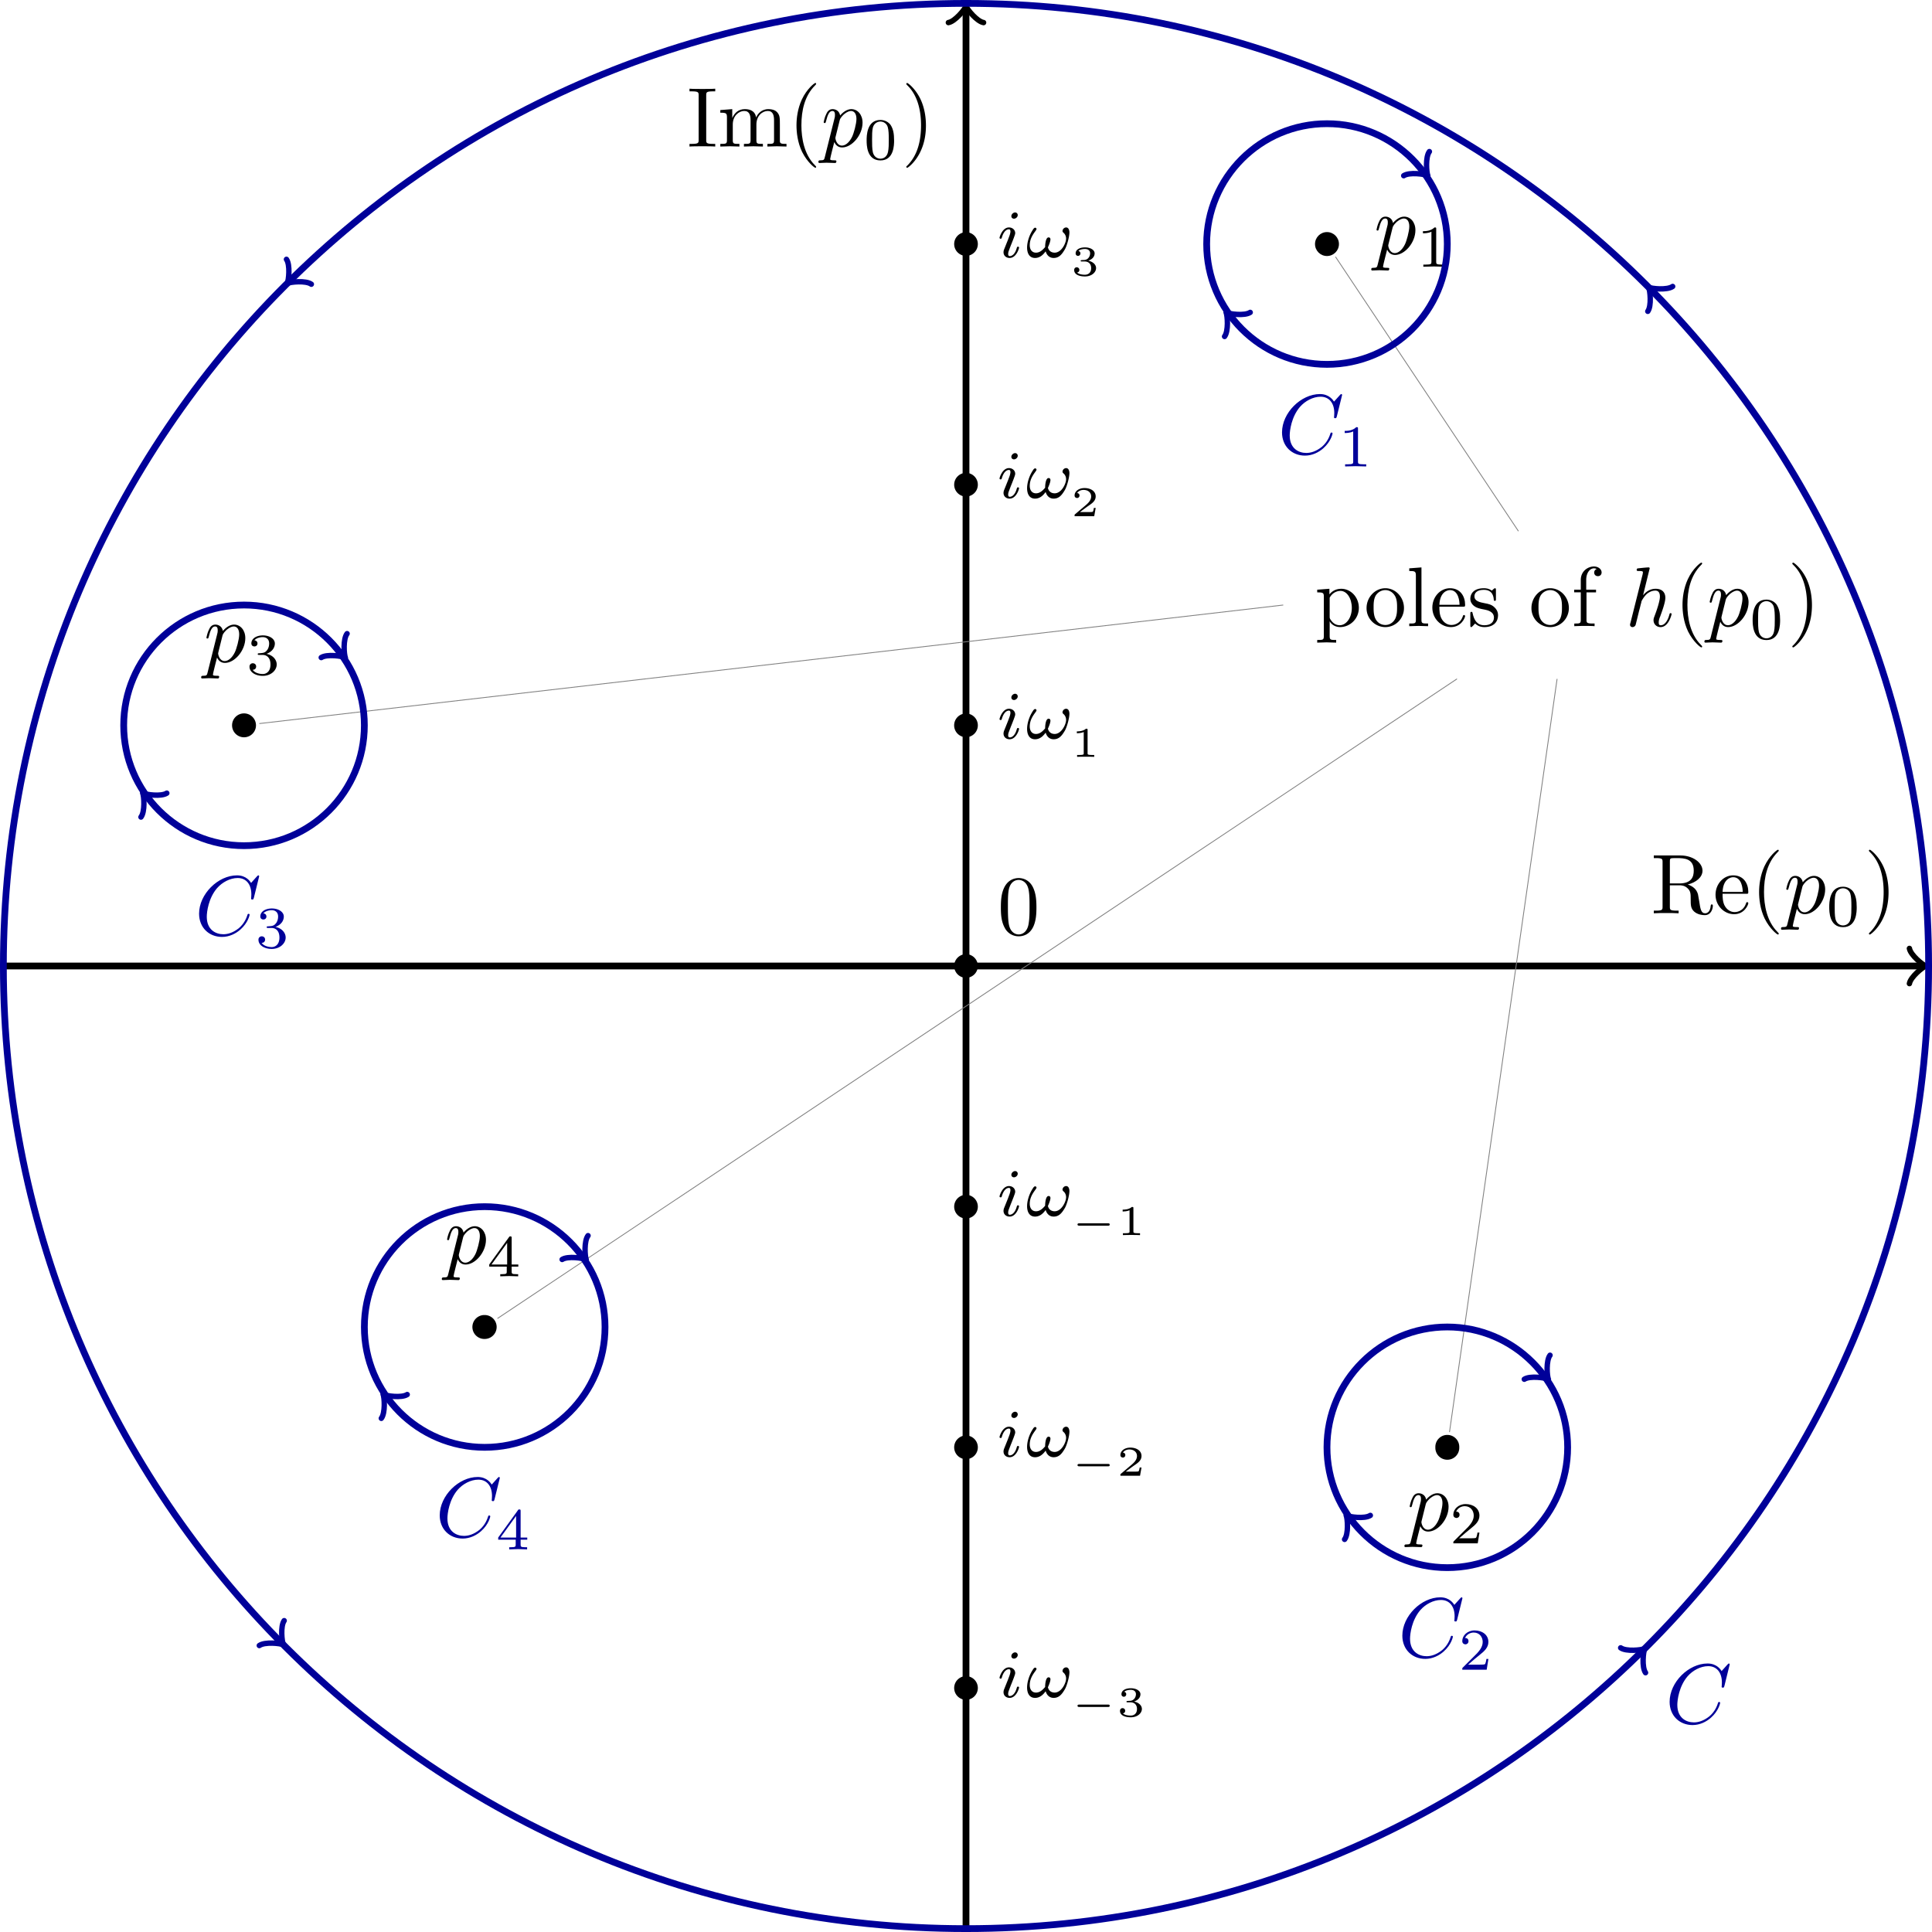 <svg xmlns="http://www.w3.org/2000/svg" xmlns:xlink="http://www.w3.org/1999/xlink" width="303.427" height="303.427" viewBox="0 0 227.57 227.57"><defs><symbol overflow="visible" id="b"><path d="M2.234-3.516v-2.578c0-.234 0-.36.22-.39.093-.016.39-.016.593-.016.89 0 2 .047 2 1.484 0 .688-.234 1.5-1.703 1.5zm2.11.125c.953-.234 1.734-.843 1.734-1.625 0-.953-1.14-1.796-2.594-1.796H.344v.312h.25c.765 0 .781.11.781.469v5.25c0 .36-.016.469-.781.469h-.25V0c.36-.031 1.078-.031 1.453-.031.39 0 1.11 0 1.469.031v-.313h-.25c-.766 0-.782-.109-.782-.468v-2.516h1.141c.156 0 .578 0 .938.344.375.344.375.656.375 1.328 0 .64 0 1.047.406 1.422.406.36.953.422 1.25.422.781 0 .953-.813.953-1.094 0-.063 0-.172-.125-.172-.11 0-.11.094-.125.156C6.984-.17 6.64 0 6.39 0c-.485 0-.563-.516-.704-1.438l-.14-.796c-.172-.641-.656-.97-1.203-1.157zm0 0"/></symbol><symbol overflow="visible" id="c"><path d="M1.11-2.516C1.171-4 2.015-4.25 2.36-4.25c1.015 0 1.124 1.344 1.124 1.734zm0 .22h2.78c.22 0 .25 0 .25-.22 0-.984-.546-1.953-1.78-1.953C1.202-4.469.28-3.437.28-2.187.281-.86 1.328.108 2.47.108 3.688.11 4.14-1 4.14-1.187c0-.094-.079-.125-.141-.125-.078 0-.11.062-.125.14C3.531-.14 2.625-.14 2.531-.14c-.5 0-.89-.296-1.125-.671-.297-.47-.297-1.125-.297-1.485zm0 0"/></symbol><symbol overflow="visible" id="d"><path d="M3.297 2.39c0-.03 0-.046-.172-.218C1.891.922 1.562-.968 1.562-2.5c0-1.734.375-3.469 1.61-4.703.125-.125.125-.14.125-.172 0-.078-.031-.11-.094-.11-.11 0-1 .688-1.594 1.954C1.11-4.438.984-3.328.984-2.5c0 .781.11 1.984.657 3.125C2.25 1.844 3.094 2.5 3.203 2.5c.063 0 .094-.031.094-.11zm0 0"/></symbol><symbol overflow="visible" id="g"><path d="M2.875-2.5c0-.766-.11-1.969-.656-3.11C1.625-6.827.766-7.483.672-7.483a.107.107 0 00-.11.109c0 .031 0 .047.188.234.984.985 1.547 2.563 1.547 4.641 0 1.719-.36 3.469-1.594 4.719-.14.125-.14.14-.14.172 0 .062.046.109.109.109.094 0 1-.688 1.578-1.953.516-1.094.625-2.203.625-3.047zm0 0"/></symbol><symbol overflow="visible" id="i"><path d="M2.25-6.031c0-.36.016-.469.813-.469h.25v-.313c-.344.032-1.126.032-1.516.032-.375 0-1.172 0-1.516-.032v.313h.25c.797 0 .828.11.828.469v5.25c0 .36-.03.469-.828.469h-.25V0c.344-.031 1.14-.031 1.516-.031.39 0 1.172 0 1.516.031v-.313h-.25c-.797 0-.813-.109-.813-.468zm0 0"/></symbol><symbol overflow="visible" id="j"><path d="M1.094-3.422V-.75c0 .438-.11.438-.782.438V0c.36-.016.86-.031 1.141-.031.25 0 .766.015 1.11.031v-.313c-.672 0-.782 0-.782-.437v-1.844c0-1.031.719-1.594 1.344-1.594.64 0 .75.532.75 1.11V-.75c0 .438-.11.438-.781.438V0c.344-.016.86-.031 1.125-.031.25 0 .781.015 1.11.031v-.313c-.657 0-.766 0-.766-.437v-1.844c0-1.031.703-1.594 1.343-1.594.625 0 .735.532.735 1.11V-.75c0 .438-.11.438-.782.438V0c.344-.016.86-.031 1.125-.031.266 0 .782.015 1.125.031v-.313c-.515 0-.765 0-.78-.296v-1.907c0-.859 0-1.156-.313-1.515-.141-.172-.47-.375-1.047-.375-.828 0-1.282.593-1.438.984-.14-.875-.875-.984-1.328-.984-.734 0-1.203.422-1.484 1.047v-1.047l-1.407.11v.312c.704 0 .782.062.782.562zm0 0"/></symbol><symbol overflow="visible" id="q"><path d="M4.578-3.188c0-.796-.047-1.593-.39-2.328C3.733-6.484 2.905-6.64 2.5-6.64c-.61 0-1.328.266-1.75 1.188-.313.687-.36 1.469-.36 2.266 0 .75.032 1.64.454 2.406a1.83 1.83 0 001.64 1c.532 0 1.297-.203 1.735-1.157.312-.687.36-1.468.36-2.25zM2.484 0c-.39 0-.984-.25-1.156-1.203-.11-.594-.11-1.516-.11-2.11 0-.64 0-1.296.079-1.828.187-1.187.937-1.28 1.187-1.28.329 0 .985.187 1.172 1.171.11.563.11 1.313.11 1.938 0 .75 0 1.421-.11 2.062C3.5-.297 2.937 0 2.484 0zm0 0"/></symbol><symbol overflow="visible" id="s"><path d="M1.719-3.75v-.656l-1.438.11v.312c.703 0 .781.062.781.5v4.656c0 .453-.109.453-.78.453v.313c.343-.016.859-.032 1.109-.032.28 0 .78.016 1.125.032v-.313c-.657 0-.766 0-.766-.453V-.594c.047.172.469.703 1.219.703 1.187 0 2.219-.984 2.219-2.265 0-1.266-.954-2.25-2.079-2.25-.78 0-1.203.437-1.39.656zm.031 2.61v-2.22c.281-.515.766-.796 1.281-.796.735 0 1.328.875 1.328 2C4.36-.953 3.672-.11 2.938-.11c-.407 0-.782-.204-1.047-.61-.141-.203-.141-.219-.141-.422zm0 0"/></symbol><symbol overflow="visible" id="t"><path d="M4.688-2.14c0-1.266-.985-2.329-2.188-2.329C1.25-4.469.281-3.375.281-2.14A2.22 2.22 0 002.484.11c1.204 0 2.204-.984 2.204-2.25zM2.5-.14c-.438 0-.875-.204-1.14-.672-.25-.438-.25-1.047-.25-1.407 0-.39 0-.922.234-1.36a1.347 1.347 0 011.14-.671c.438 0 .86.219 1.125.656.266.422.266 1 .266 1.375 0 .36 0 .906-.219 1.344-.234.453-.672.734-1.156.734zm0 0"/></symbol><symbol overflow="visible" id="u"><path d="M1.766-6.922l-1.438.11v.312c.703 0 .781.063.781.563V-.75c0 .438-.109.438-.78.438V0c.327-.016.859-.031 1.109-.031s.734.015 1.109.031v-.313c-.672 0-.781 0-.781-.437zm0 0"/></symbol><symbol overflow="visible" id="v"><path d="M2.078-1.938c.219.047 1.031.204 1.031.922 0 .5-.343.907-1.125.907-.843 0-1.203-.563-1.39-1.422-.031-.125-.031-.157-.14-.157-.126 0-.126.063-.126.235v1.328c0 .172 0 .234.11.234C.483.11.5.094.688-.094.703-.109.703-.125.89-.312c.437.406.89.421 1.093.421 1.141 0 1.61-.671 1.61-1.39 0-.516-.297-.828-.422-.938-.328-.328-.719-.406-1.14-.484-.563-.11-1.22-.235-1.22-.813 0-.359.25-.765 1.11-.765 1.094 0 1.156.906 1.172 1.203 0 .094.094.094.11.094.14 0 .14-.047.14-.235v-1.015c0-.157 0-.235-.11-.235-.046 0-.078 0-.203.125-.031.032-.125.125-.172.157-.375-.282-.78-.282-.937-.282-1.219 0-1.594.672-1.594 1.235 0 .343.156.625.422.843.328.25.61.313 1.328.454zm0 0"/></symbol><symbol overflow="visible" id="w"><path d="M1.75-4.297v-1.156c0-.875.469-1.36.906-1.36.031 0 .188 0 .328.079a.443.443 0 00-.296.421c0 .22.156.422.437.422s.438-.203.438-.437c0-.375-.376-.703-.907-.703-.687 0-1.547.531-1.547 1.593v1.141H.33v.313h.78V-.75c0 .438-.109.438-.765.438V0c.39-.016.86-.031 1.125-.031.406 0 .875 0 1.265.031v-.313h-.203c-.734 0-.75-.109-.75-.468v-3.203h1.125v-.313zm0 0"/></symbol><symbol overflow="visible" id="e"><path d="M.453 1.219c-.078.343-.11.406-.547.406-.11 0-.218 0-.218.188 0 .078.046.125.124.125.266 0 .563-.032.829-.032.343 0 .671.032 1 .032.046 0 .171 0 .171-.204 0-.109-.093-.109-.234-.109-.5 0-.5-.063-.5-.156 0-.125.422-1.75.484-2 .125.297.407.64.922.64 1.157 0 2.407-1.453 2.407-2.921 0-.938-.579-1.594-1.329-1.594-.5 0-.984.36-1.312.75-.094-.547-.531-.75-.89-.75-.47 0-.657.39-.735.562-.188.344-.313.938-.313.969 0 .11.094.11.11.11.11 0 .11-.016.172-.235.172-.703.375-1.188.734-1.188.172 0 .313.079.313.454 0 .234-.032.343-.079.515zm1.75-4.328c.063-.266.344-.547.516-.704.36-.296.64-.374.812-.374.39 0 .64.343.64.937 0 .594-.327 1.734-.515 2.11-.344.702-.812 1.03-1.187 1.03-.656 0-.781-.828-.781-.89 0-.016 0-.031.03-.156zm0 0"/></symbol><symbol overflow="visible" id="r"><path d="M7.578-6.922c0-.031-.016-.11-.11-.11-.03 0-.046.016-.155.126l-.688.765c-.094-.14-.547-.89-1.656-.89C2.734-7.031.5-4.828.5-2.516.5-.875 1.672.22 3.203.22c.86 0 1.625-.39 2.156-.86.922-.812 1.094-1.718 1.094-1.75 0-.109-.11-.109-.125-.109-.062 0-.11.031-.125.11-.094.28-.328 1-1.016 1.578-.687.546-1.312.718-1.828.718-.89 0-1.953-.515-1.953-2.062 0-.578.203-2.188 1.203-3.36.61-.703 1.547-1.203 2.438-1.203 1.016 0 1.61.766 1.61 1.922 0 .406-.032.406-.032.516 0 .093.11.093.14.093.126 0 .126-.015.188-.203zm0 0"/></symbol><symbol overflow="visible" id="x"><path d="M2.86-6.813s0-.109-.126-.109c-.234 0-.953.078-1.218.11-.079 0-.188.015-.188.187 0 .125.094.125.234.125.485 0 .5.063.5.172l-.03.203L.593-.391C.547-.25.547-.234.547-.17c0 .234.203.28.297.28a.407.407 0 00.36-.265l.187-.75.218-.89c.063-.235.125-.454.172-.673.016-.062.11-.39.11-.453.03-.094.343-.64.687-.922.219-.156.516-.344.953-.344.422 0 .531.344.531.704 0 .53-.375 1.625-.609 2.234-.078.219-.14.344-.14.547 0 .469.359.812.828.812.937 0 1.296-1.453 1.296-1.53 0-.11-.078-.11-.109-.11-.11 0-.11.031-.156.187-.14.532-.469 1.235-1.016 1.235-.172 0-.234-.094-.234-.329 0-.25.078-.484.172-.703.156-.437.61-1.625.61-2.203 0-.64-.391-1.062-1.141-1.062-.626 0-1.11.312-1.485.765zm0 0"/></symbol><symbol overflow="visible" id="f"><path d="M3.594-2.219c0-.765-.094-1.328-.406-1.812-.22-.313-.657-.594-1.204-.594C.36-4.625.36-2.719.36-2.219c0 .5 0 2.36 1.625 2.36 1.61 0 1.61-1.86 1.61-2.36zM1.984-.063c-.328 0-.75-.187-.89-.75C1-1.219 1-1.796 1-2.313c0-.515 0-1.046.094-1.421.156-.547.593-.704.89-.704.375 0 .735.235.86.641.11.375.125.875.125 1.485 0 .515 0 1.03-.094 1.468-.14.64-.61.781-.89.781zm0 0"/></symbol><symbol overflow="visible" id="y"><path d="M2.328-4.438c0-.187 0-.187-.203-.187-.453.438-1.078.438-1.36.438v.25c.157 0 .626 0 1-.188v3.547c0 .234 0 .328-.687.328H.812V0c.125 0 .985-.031 1.235-.031.219 0 1.094.031 1.25.031v-.25H3.03c-.703 0-.703-.094-.703-.328zm0 0"/></symbol><symbol overflow="visible" id="z"><path d="M3.516-1.266H3.28c-.015.157-.094.563-.187.625-.047.047-.578.047-.688.047H1.125c.734-.64.984-.844 1.39-1.172.516-.406 1-.843 1-1.5 0-.843-.734-1.359-1.624-1.359-.86 0-1.454.61-1.454 1.25 0 .344.297.39.376.39.156 0 .359-.124.359-.374 0-.125-.047-.375-.406-.375.218-.485.687-.641 1.015-.641.703 0 1.063.547 1.063 1.11 0 .609-.438 1.078-.656 1.328L.516-.266C.437-.203.437-.187.437 0h2.876zm0 0"/></symbol><symbol overflow="visible" id="A"><path d="M1.906-2.328c.547 0 .938.375.938 1.125 0 .86-.516 1.125-.906 1.125-.282 0-.907-.078-1.188-.5.328 0 .406-.235.406-.39 0-.22-.172-.376-.39-.376a.38.38 0 00-.391.407C.375-.281 1.094.14 1.938.14c.968 0 1.64-.657 1.64-1.344 0-.547-.437-1.094-1.203-1.25.719-.266.984-.781.984-1.219 0-.547-.625-.953-1.406-.953-.766 0-1.36.375-1.36.938 0 .234.157.359.36.359.219 0 .36-.156.36-.344 0-.203-.141-.36-.36-.375.25-.297.719-.375.985-.375.312 0 .75.156.75.75 0 .297-.094.625-.282.828-.219.266-.422.281-.765.313-.172.015-.188.015-.22.015-.015 0-.077.016-.077.094 0 .094.062.094.187.094zm0 0"/></symbol><symbol overflow="visible" id="B"><path d="M3.688-1.14v-.25h-.782V-4.5c0-.14 0-.203-.14-.203-.094 0-.125 0-.188.11L.266-1.392v.25h2.062v.563c0 .25 0 .328-.578.328h-.188V0c.36-.016.797-.031 1.047-.031.266 0 .704.015 1.063.031v-.25h-.188c-.578 0-.578-.078-.578-.328v-.563zM2.375-3.939v2.547H.531zm0 0"/></symbol><symbol overflow="visible" id="k"><path d="M2.375-4.969a.304.304 0 00-.313-.312c-.203 0-.437.203-.437.437 0 .172.125.297.313.297.203 0 .437-.187.437-.422zM1.219-2.047L.78-.953a.927.927 0 00-.078.36c0 .39.297.671.719.671.781 0 1.11-1.11 1.11-1.219 0-.078-.063-.109-.126-.109-.094 0-.11.063-.14.14-.172.641-.5.97-.829.97-.093 0-.187-.047-.187-.25 0-.204.063-.344.156-.594.078-.204.157-.422.25-.641l.25-.64c.063-.188.172-.438.172-.579 0-.39-.328-.672-.734-.672-.766 0-1.11 1.11-1.11 1.22 0 .077.063.108.125.108.11 0 .11-.046.141-.124.219-.766.578-.985.828-.985.11 0 .188.047.188.266 0 .078-.016.187-.094.437zm0 0"/></symbol><symbol overflow="visible" id="l"><path d="M5.11-2.922c0-.234-.079-.594-.391-.594a.441.441 0 00-.422.422c0 .11.094.188.187.266.11.125.235.328.235.625 0 .531-.547 1.656-1.344 1.656-.422 0-.703-.234-.797-.625.125-.266.297-.703.297-.937 0-.125-.063-.235-.219-.235-.36 0-.406.89-.406 1.14-.281.329-.61.657-1.078.657-.5 0-.734-.406-.734-.875 0-.375.093-.703.25-1.016.234-.468.546-.765.546-.89a.157.157 0 00-.156-.156c-.156 0-.266.234-.36.375-.343.562-.593 1.312-.593 1.968 0 .61.234 1.22.938 1.22.687 0 1.078-.563 1.25-.782.124.437.437.781.937.781.64 0 .969-.422 1.297-.969.266-.421.562-1.53.562-2.03zm0 0"/></symbol><symbol overflow="visible" id="m"><path d="M4.39-1.11c.079 0 .204 0 .204-.14s-.125-.14-.203-.14H1.016c-.079 0-.22 0-.22.14s.141.14.22.14zm0 0"/></symbol><symbol overflow="visible" id="n"><path d="M1.64-1.656c.47 0 .766.297.766.781 0 .516-.312.781-.75.781-.062 0-.656 0-.906-.265.203-.032.266-.172.266-.297A.304.304 0 00.703-.97c-.156 0-.297.11-.297.328 0 .516.578.75 1.266.75.812 0 1.312-.5 1.312-.984 0-.406-.359-.75-.921-.875.593-.203.75-.578.75-.86 0-.406-.5-.703-1.126-.703-.625 0-1.109.25-1.109.704a.28.28 0 00.281.296c.141 0 .282-.109.282-.296 0-.11-.063-.25-.235-.282.203-.218.656-.234.766-.234.36 0 .61.172.61.516 0 .296-.188.75-.704.78-.14 0-.156 0-.297.016-.047 0-.11 0-.11.079 0 .078.048.078.141.078zm0 0"/></symbol><symbol overflow="visible" id="o"><path d="M2.938-.969h-.22c0 .094-.062.406-.14.453-.031.032-.453.032-.531.032h-.969c.328-.235.688-.516.984-.72.454-.312.876-.593.876-1.124 0-.64-.61-.985-1.313-.985-.672 0-1.172.376-1.172.876 0 .25.219.296.297.296a.283.283 0 00.281-.296.27.27 0 00-.281-.282c.14-.234.438-.375.766-.375.484 0 .89.281.89.766 0 .422-.297.75-.672 1.062L.516-.234c-.047.047-.063.047-.063.078V0h2.313zm0 0"/></symbol><symbol overflow="visible" id="p"><path d="M1.984-3.172c0-.14-.015-.14-.187-.14C1.453-3 .89-3 .797-3H.719v.219h.078c.11 0 .437-.016.734-.14v2.5c0 .14 0 .202-.531.202H.75V0c.266-.016.719-.016 1-.016.297 0 .734 0 1.016.016v-.219h-.25c-.532 0-.532-.062-.532-.203zm0 0"/></symbol><clipPath id="a"><path d="M224 111h3.57v6H224zm0 0"/></clipPath><clipPath id="h"><path d="M113 0h2v227.57h-2zm0 0"/></clipPath></defs><path d="M.398 113.785h226.067" fill="none" stroke-width=".797" stroke="#000" stroke-miterlimit="10"/><g clip-path="url(#a)"><path d="M224.91 111.715c.13.777 1.555 1.941 1.942 2.07-.387.13-1.813 1.297-1.942 2.074" fill="none" stroke-width=".638" stroke-linecap="round" stroke-linejoin="round" stroke="#000" stroke-miterlimit="10"/></g><use xlink:href="#b" x="194.459" y="107.576"/><use xlink:href="#c" x="201.792" y="107.576"/><use xlink:href="#d" x="206.22" y="107.576"/><use xlink:href="#e" x="210.095" y="107.576"/><use xlink:href="#f" x="215.107" y="109.07"/><use xlink:href="#g" x="219.577" y="107.576"/><g clip-path="url(#h)"><path d="M113.785 227.172V1.105" fill="none" stroke-width=".797" stroke="#000" stroke-miterlimit="10"/></g><path d="M111.71 2.66c.778-.129 1.946-1.555 2.075-1.941.13.386 1.293 1.812 2.07 1.941" fill="none" stroke-width=".638" stroke-linecap="round" stroke-linejoin="round" stroke="#000" stroke-miterlimit="10"/><use xlink:href="#i" x="80.935" y="17.26"/><use xlink:href="#j" x="84.533" y="17.26"/><use xlink:href="#d" x="92.835" y="17.26"/><use xlink:href="#e" x="96.709" y="17.26"/><use xlink:href="#f" x="101.721" y="18.755"/><use xlink:href="#g" x="106.191" y="17.26"/><path d="M114.781 198.828a.995.995 0 10-1.99-.002.995.995 0 001.99.002zm0 0" stroke-width=".797" stroke="#000" stroke-miterlimit="10"/><use xlink:href="#k" x="117.503" y="199.915"/><use xlink:href="#l" x="120.856" y="199.915"/><use xlink:href="#m" x="126.122" y="202.173"/><use xlink:href="#n" x="131.519" y="202.173"/><path d="M114.781 170.48a.995.995 0 10-1.99-.001.995.995 0 001.99.001zm0 0" stroke-width=".797" stroke="#000" stroke-miterlimit="10"/><use xlink:href="#k" x="117.503" y="171.569"/><use xlink:href="#l" x="120.856" y="171.569"/><use xlink:href="#m" x="126.122" y="173.827"/><use xlink:href="#o" x="131.519" y="173.827"/><path d="M114.781 142.133a.995.995 0 10-1.99-.002.995.995 0 001.99.002zm0 0" stroke-width=".797" stroke="#000" stroke-miterlimit="10"/><use xlink:href="#k" x="117.503" y="143.222"/><use xlink:href="#l" x="120.856" y="143.222"/><use xlink:href="#m" x="126.122" y="145.481"/><use xlink:href="#p" x="131.519" y="145.481"/><path d="M114.781 85.437a.998.998 0 00-.996-.996.998.998 0 000 1.996c.55 0 .996-.449.996-1zm0 0" stroke-width=".797" stroke="#000" stroke-miterlimit="10"/><use xlink:href="#k" x="117.503" y="87"/><use xlink:href="#l" x="120.856" y="87"/><use xlink:href="#p" x="126.122" y="89.148"/><path d="M114.781 57.094a.995.995 0 10-1.99-.002.995.995 0 001.99.002zm0 0" stroke-width=".797" stroke="#000" stroke-miterlimit="10"/><use xlink:href="#k" x="117.503" y="58.654"/><use xlink:href="#l" x="120.856" y="58.654"/><use xlink:href="#o" x="126.122" y="60.801"/><path d="M114.781 28.746a.995.995 0 10-1.99-.002.995.995 0 001.99.002zm0 0" stroke-width=".797" stroke="#000" stroke-miterlimit="10"/><use xlink:href="#k" x="117.503" y="30.307"/><use xlink:href="#l" x="120.856" y="30.307"/><use xlink:href="#n" x="126.122" y="32.455"/><path d="M114.781 113.785a.995.995 0 10-1.99-.002.995.995 0 001.99.002zm0 0" stroke-width=".797" stroke="#000" stroke-miterlimit="10"/><use xlink:href="#q" x="117.503" y="110.067"/><path d="M227.172 113.785c0-62.62-50.766-113.387-113.387-113.387C51.16.398.398 51.164.398 113.785c0 62.625 50.762 113.387 113.387 113.387 62.621 0 113.387-50.762 113.387-113.387zm0 0" fill="none" stroke-width=".797" stroke="#009" stroke-miterlimit="10"/><path d="M194.094 36.672c.46-.64.277-2.473.094-2.836.367.18 2.195.363 2.835-.094M36.672 33.477c-.64-.461-2.473-.278-2.84-.094.184-.367.367-2.196-.09-2.836M33.473 190.898c-.457.641-.274 2.473-.09 2.84-.367-.183-2.2-.367-2.84.09M190.898 194.098c.641.457 2.473.273 2.836.09-.18.367-.363 2.199.094 2.84" fill="none" stroke-width=".638" stroke-linecap="round" stroke-linejoin="round" stroke="#009" stroke-miterlimit="10"/><use xlink:href="#r" x="196.165" y="202.974" fill="#009"/><use xlink:href="#s" x="154.872" y="73.757"/><use xlink:href="#t" x="160.686" y="73.757"/><use xlink:href="#u" x="165.667" y="73.757"/><use xlink:href="#c" x="168.435" y="73.757"/><use xlink:href="#v" x="172.862" y="73.757"/><use xlink:href="#t" x="180.109" y="73.757"/><use xlink:href="#w" x="185.09" y="73.757"/><use xlink:href="#x" x="191.458" y="73.757"/><use xlink:href="#d" x="197.198" y="73.757"/><use xlink:href="#e" x="201.072" y="73.757"/><use xlink:href="#f" x="206.084" y="75.251"/><use xlink:href="#g" x="210.554" y="73.757"/><path d="M157.715 28.746c0-.777-.633-1.41-1.41-1.41-.778 0-1.41.633-1.41 1.41 0 .777.632 1.41 1.41 1.41.777 0 1.41-.633 1.41-1.41zm0 0"/><use xlink:href="#e" x="161.83" y="29.923"/><use xlink:href="#y" x="166.843" y="31.417"/><path d="M171.887 170.48a1.409 1.409 0 10-2.816 0 1.409 1.409 0 102.816 0zm0 0"/><use xlink:href="#e" x="165.736" y="180.295"/><use xlink:href="#z" x="170.749" y="181.789"/><path d="M30.152 85.438c0-.778-.629-1.407-1.41-1.407-.777 0-1.406.63-1.406 1.406a1.407 1.407 0 102.816 0zm0 0"/><use xlink:href="#e" x="24.004" y="77.976"/><use xlink:href="#A" x="29.016" y="79.47"/><path d="M58.5 156.305c0-.778-.633-1.407-1.41-1.407a1.409 1.409 0 100 2.817 1.41 1.41 0 001.41-1.41zm0 0"/><use xlink:href="#e" x="52.35" y="148.842"/><use xlink:href="#B" x="57.363" y="150.336"/><path d="M178.855 62.566L157.31 30.25m26.101 49.715l-12.676 88.726m-19.582-97.425L30.54 85.23m141.078-5.265l-113.023 75.34" fill="none" stroke-width=".1" stroke="gray" stroke-miterlimit="10"/><path d="M170.477 28.746c0-7.828-6.344-14.176-14.172-14.176s-14.172 6.348-14.172 14.176 6.344 14.172 14.172 14.172 14.172-6.344 14.172-14.172zm14.175 141.734c0-7.828-6.347-14.175-14.175-14.175-7.829 0-14.172 6.347-14.172 14.175 0 7.829 6.343 14.172 14.172 14.172 7.828 0 14.175-6.343 14.175-14.172zM42.918 85.437c0-7.828-6.348-14.171-14.176-14.171S14.57 77.609 14.57 85.437c0 7.829 6.344 14.176 14.172 14.176s14.176-6.347 14.176-14.176zm28.348 70.868c0-7.828-6.348-14.172-14.176-14.172s-14.172 6.344-14.172 14.172 6.344 14.175 14.172 14.175 14.176-6.347 14.176-14.175zm0 0" fill="none" stroke-width=".797" stroke="#009" stroke-miterlimit="10"/><path d="M165.344 20.695c.656-.437 2.48-.199 2.84-.004-.168-.37-.297-2.207.183-2.836M147.262 36.797c-.653.437-2.477.195-2.84.004.172.37.297 2.207-.18 2.832M179.547 162.46c.656-.433 2.48-.187 2.84.009-.172-.371-.29-2.211.191-2.836M161.41 178.5c-.656.434-2.48.188-2.844-.008.172.371.293 2.207-.187 2.832M37.84 77.453c.66-.433 2.48-.18 2.84.016-.168-.371-.282-2.211.203-2.832M19.648 93.426c-.66.433-2.484.18-2.843-.016.172.371.285 2.207-.2 2.832M66.215 148.352c.66-.43 2.484-.172 2.84.027-.168-.375-.274-2.211.21-2.832M47.965 164.262c-.66.43-2.48.172-2.84-.028.168.375.273 2.211-.21 2.832" fill="none" stroke-width=".638" stroke-linecap="round" stroke-linejoin="round" stroke="#009" stroke-miterlimit="10"/><use xlink:href="#r" x="150.509" y="53.447" fill="#009"/><use xlink:href="#y" x="157.629" y="54.941" fill="#009"/><use xlink:href="#r" x="164.682" y="195.179" fill="#009"/><use xlink:href="#z" x="171.803" y="196.673" fill="#009"/><use xlink:href="#r" x="22.95" y="110.139" fill="#009"/><use xlink:href="#A" x="30.07" y="111.634" fill="#009"/><g fill="#009"><use xlink:href="#r" x="51.296" y="181.006"/></g><g fill="#009"><use xlink:href="#B" x="58.417" y="182.5"/></g></svg>